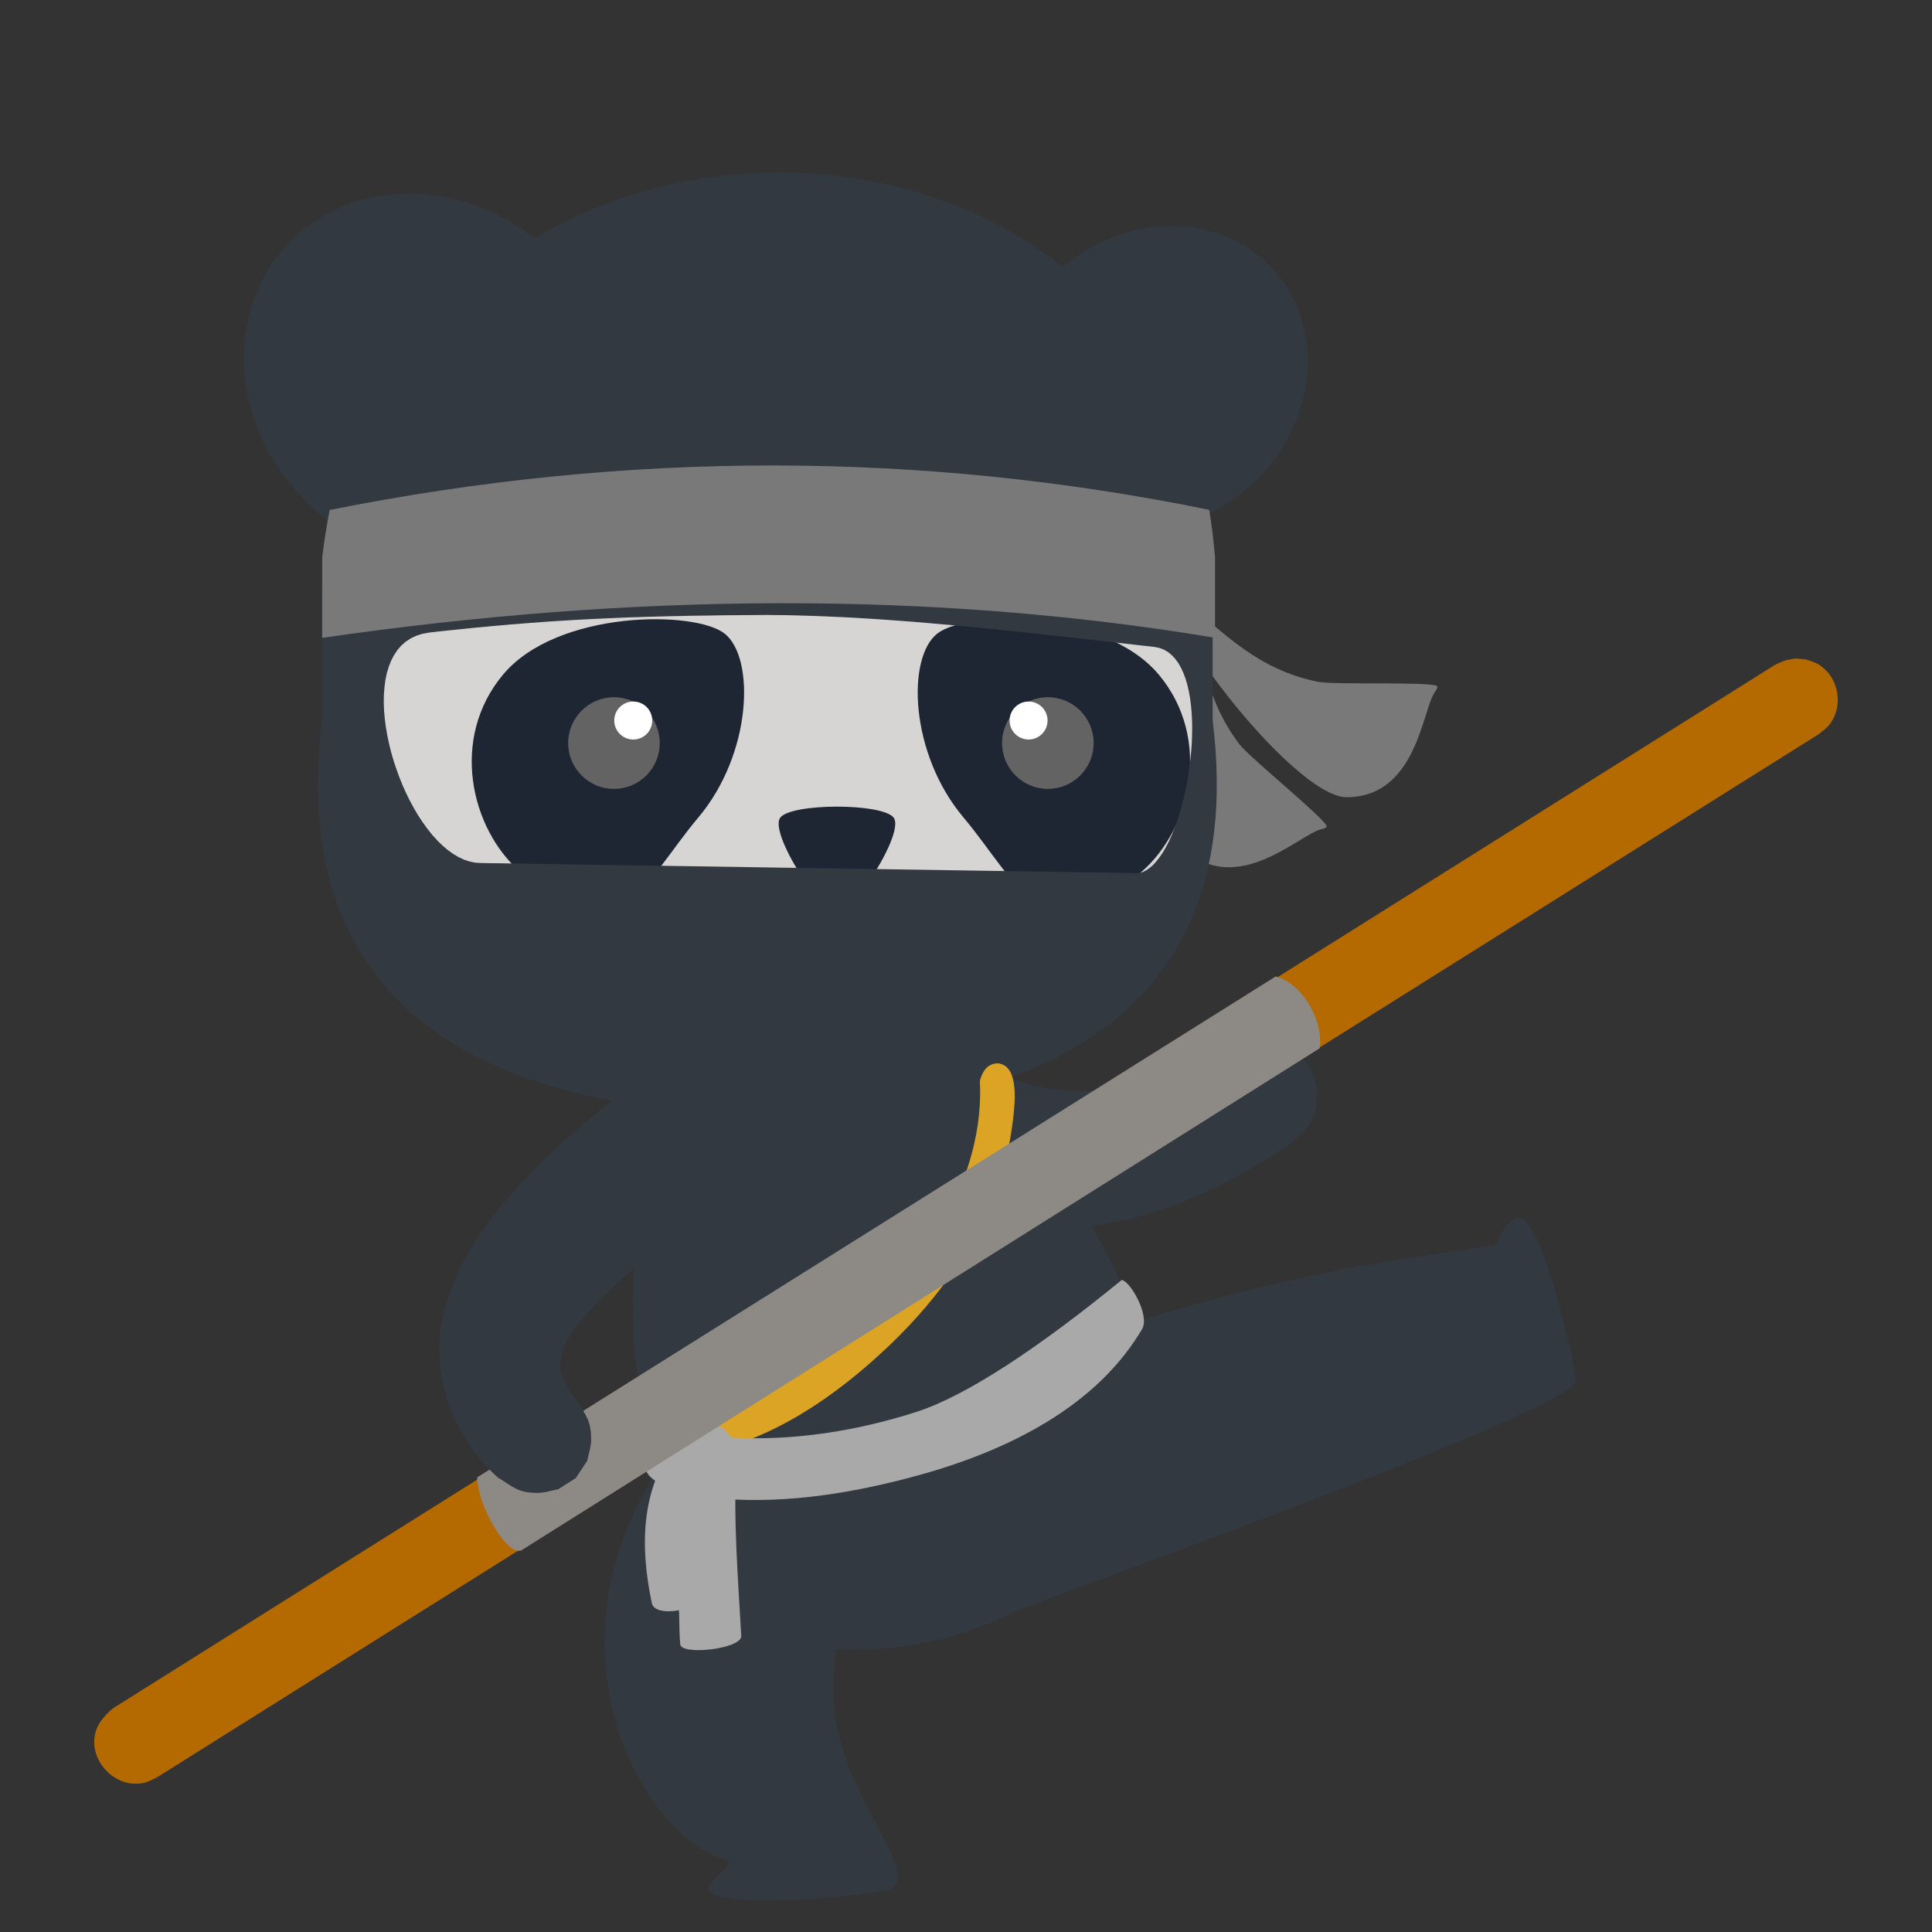 <?xml version="1.0" encoding="UTF-8" standalone="no"?>
<!DOCTYPE svg PUBLIC "-//W3C//DTD SVG 1.1//EN" "http://www.w3.org/Graphics/SVG/1.1/DTD/svg11.dtd">
<svg version="1.1" xmlns="http://www.w3.org/2000/svg" xmlns:xlink="http://www.w3.org/1999/xlink" preserveAspectRatio="xMidYMid meet" viewBox="0 0 270 270" width="270" height="270"><rect x="0" y="0" width="270" height="270" fill="#333333" stroke="none"/><defs><path d="M165.18 83.56C171.2 88.66 175.8 93.56 184.16 95.28C186.35 95.74 200.15 95.22 200.84 95.89C201.01 96.06 200.6 96.61 200.5 96.75C198.76 99.24 197.97 111.41 188.17 111.41C180.73 111.41 159.82 84.31 162.58 79.4" id="a42r2gKvWR"></path><path d="M165.18 83.56C171.2 88.66 175.8 93.56 184.16 95.28C186.35 95.74 200.15 95.22 200.84 95.89C201.01 96.06 200.6 96.61 200.5 96.75C198.76 99.24 197.97 111.41 188.17 111.41C180.73 111.41 159.82 84.31 162.58 79.4" id="gj0JMLHgo"></path><path d="M166.67 82.73C167.84 90.52 168.08 97.25 173.24 104.05C174.59 105.83 185.32 114.52 185.4 115.48C185.41 115.72 184.74 115.87 184.58 115.91C181.62 116.63 173.02 125.28 165.64 118.82C160.05 113.93 162.14 79.76 167.45 77.88" id="c1ezmRMwY"></path><path d="M166.67 82.73C167.84 90.52 168.08 97.25 173.24 104.05C174.59 105.83 185.32 114.52 185.4 115.48C185.41 115.72 184.74 115.87 184.58 115.91C181.62 116.63 173.02 125.28 165.64 118.82C160.05 113.93 162.14 79.76 167.45 77.88" id="cs6K55e65"></path><path d="M153.37 129.83C168.04 126.33 172.24 77.98 164.31 77.09C129.28 73.21 91.79 72.91 54.74 77.09C41.55 78.58 47.28 125.25 58.07 126.19C58.07 126.19 87.83 147.93 107.11 147.3C129.42 146.59 153.37 129.83 153.37 129.83" id="a1sXX8SrnT"></path><path d="M153.37 129.83C168.04 126.33 172.24 77.98 164.31 77.09C129.28 73.21 91.79 72.91 54.74 77.09C41.55 78.58 47.28 125.25 58.07 126.19C58.07 126.19 87.83 147.93 107.11 147.3C129.42 146.59 153.37 129.83 153.37 129.83" id="a1HOue1Dq"></path><path d="M101.26 88.54C105.54 91.9 105.13 105.31 97.57 114.27C90.02 123.24 86.68 133.92 72.69 121.82C65.82 115.87 62.79 103.2 70.34 94.23C77.9 85.27 97.09 85.26 101.26 88.54" id="a1JyefKsNU"></path><path d="M101.26 88.54C105.54 91.9 105.13 105.31 97.57 114.27C90.02 123.24 86.68 133.92 72.69 121.82C65.82 115.87 62.79 103.2 70.34 94.23C77.9 85.27 97.09 85.26 101.26 88.54" id="bMJTvuhSo"></path><path d="M130.99 88.54C126.7 91.9 127.11 105.31 134.67 114.27C142.22 123.24 145.56 133.92 159.55 121.82C166.42 115.87 169.45 103.2 161.9 94.23C154.34 85.27 135.15 85.26 130.99 88.54" id="cnrh8SKYw"></path><path d="M130.99 88.54C126.7 91.9 127.11 105.31 134.67 114.27C142.22 123.24 145.56 133.92 159.55 121.82C166.42 115.87 169.45 103.2 161.9 94.23C154.34 85.27 135.15 85.26 130.99 88.54" id="eEJWHVUQl"></path><path d="M116.97 127.24C114.31 127.24 107.66 116.49 108.99 114.34C110.32 112.19 123.61 112.19 124.94 114.34C126.27 116.49 119.63 127.24 116.97 127.24" id="ej4KmLlCv"></path><path d="M116.97 127.24C114.31 127.24 107.66 116.49 108.99 114.34C110.32 112.19 123.61 112.19 124.94 114.34C126.27 116.49 119.63 127.24 116.97 127.24" id="c35t4n45ND"></path><path d="M85.8 97.44C89.34 97.44 92.2 100.31 92.2 103.85C92.2 107.38 89.34 110.25 85.8 110.25C82.27 110.25 79.4 107.38 79.4 103.85C79.4 100.31 82.27 97.44 85.8 97.44" id="bGT9HeMAN"></path><path d="M85.8 97.44C89.34 97.44 92.2 100.31 92.2 103.85C92.2 107.38 89.34 110.25 85.8 110.25C82.27 110.25 79.4 107.38 79.4 103.85C79.4 100.31 82.27 97.44 85.8 97.44" id="aC6dyD7rB"></path><path d="M146.44 97.44C142.91 97.44 140.04 100.31 140.04 103.85C140.04 107.38 142.91 110.25 146.44 110.25C149.97 110.25 152.84 107.38 152.84 103.85C152.84 100.31 149.97 97.44 146.44 97.44" id="e1pcq60opR"></path><path d="M146.44 97.44C142.91 97.44 140.04 100.31 140.04 103.85C140.04 107.38 142.91 110.25 146.44 110.25C149.97 110.25 152.84 107.38 152.84 103.85C152.84 100.31 149.97 97.44 146.44 97.44" id="b2lR4vAorI"></path><path d="M88.5 98.04C89.97 98.04 91.15 99.23 91.15 100.69C91.15 102.16 89.97 103.35 88.5 103.35C87.03 103.35 85.84 102.16 85.84 100.69C85.84 99.23 87.03 98.04 88.5 98.04" id="bdNC12Z0c"></path><path d="M88.5 98.04C89.97 98.04 91.15 99.23 91.15 100.69C91.15 102.16 89.97 103.35 88.5 103.35C87.03 103.35 85.84 102.16 85.84 100.69C85.84 99.23 87.03 98.04 88.5 98.04" id="f1UDYAA3F6"></path><path d="M143.74 98.04C142.28 98.04 141.09 99.23 141.09 100.69C141.09 102.16 142.28 103.35 143.74 103.35C145.21 103.35 146.4 102.16 146.4 100.69C146.4 99.23 145.21 98.04 143.74 98.04" id="bP5piAIh"></path><path d="M143.74 98.04C142.28 98.04 141.09 99.23 141.09 100.69C141.09 102.16 142.28 103.35 143.74 103.35C145.21 103.35 146.4 102.16 146.4 100.69C146.4 99.23 145.21 98.04 143.74 98.04" id="dIsp3gL1G"></path><path d="M112.64 24.21L114.6 24.34L116.56 24.53L118.5 24.78L120.43 25.08L122.36 25.43L124.27 25.84L126.16 26.31L128.04 26.83L129.89 27.41L131.73 28.04L133.54 28.72L135.33 29.46L137.1 30.25L138.84 31.1L140.54 32L142.22 32.96L143.86 33.97L145.47 35.03L147.04 36.15L148.58 37.32L149.25 36.77L149.94 36.24L150.65 35.74L151.36 35.26L152.09 34.82L152.82 34.4L153.57 34.02L154.32 33.66L155.08 33.33L155.85 33.03L156.62 32.75L157.4 32.51L158.18 32.29L158.96 32.1L159.75 31.94L160.54 31.81L161.33 31.71L162.11 31.64L162.9 31.59L163.69 31.57L164.47 31.59L165.25 31.63L166.02 31.7L166.79 31.8L167.55 31.92L168.31 32.08L169.05 32.26L169.79 32.48L170.52 32.72L171.23 32.99L171.94 33.29L172.63 33.62L173.31 33.98L173.98 34.37L174.63 34.79L175.26 35.24L175.88 35.71L176.48 36.22L177.06 36.75L177.63 37.31L178.18 37.93L178.71 38.56L179.2 39.21L179.67 39.87L180.1 40.56L180.49 41.26L180.86 41.97L181.19 42.7L181.49 43.44L181.76 44.19L181.99 44.95L182.2 45.72L182.37 46.51L182.51 47.29L182.62 48.09L182.7 48.89L182.75 49.7L182.76 50.51L182.75 51.32L182.7 52.14L182.62 52.95L182.51 53.77L182.37 54.59L182.2 55.4L181.99 56.21L181.76 57.02L181.5 57.82L181.2 58.61L180.88 59.4L180.52 60.19L180.13 60.96L179.72 61.72L179.27 62.48L178.79 63.22L178.29 63.95L177.75 64.66L177.18 65.36L176.59 66.05L175.96 66.72L175.3 67.37L175.15 67.51L174.99 67.66L174.84 67.8L174.68 67.94L174.53 68.08L174.37 68.22L174.21 68.35L174.05 68.49L173.89 68.62L173.73 68.75L173.41 69.01L173.24 69.13L173.08 69.26L172.92 69.38L172.58 69.62L172.42 69.74L172.08 69.98L171.23 70.53L171.06 70.63L170.89 70.74L170.72 70.84L170.54 70.94L170.37 71.04L170.2 71.14L170.02 71.24L169.84 71.33L169.67 71.42L169.49 71.51L169.32 71.6L168.96 71.78L168.78 71.86L168.6 71.95L168.64 72.2L168.68 72.44L168.76 72.94L168.79 73.19L168.83 73.44L168.86 73.69L168.9 73.94L168.93 74.2L168.99 74.7L169.02 74.96L169.05 75.21L169.08 75.47L169.1 75.72L169.13 75.98L169.15 76.24L169.18 76.49L169.2 76.75L169.22 77.01L169.25 77.27L169.27 77.53L169.28 77.79L169.3 78.05L169.32 78.32L169.34 78.58L169.35 78.84L169.37 79.11L169.38 79.37L169.39 79.63L169.4 79.9L169.42 80.17L169.43 80.43L169.43 80.7L169.44 80.97L169.45 81.24L169.45 81.51L169.46 81.78L169.46 82.05L169.47 82.32L169.47 100.67L169.7 102.78L169.88 104.85L169.99 106.86L170.04 108.82L170.04 110.74L169.98 112.6L169.86 114.41L169.68 116.18L169.45 117.9L169.17 119.57L168.84 121.19L168.45 122.77L168.01 124.3L167.53 125.79L166.99 127.23L166.41 128.63L165.79 129.99L165.11 131.31L164.4 132.58L163.64 133.81L162.84 135L161.99 136.15L161.11 137.26L160.19 138.33L159.23 139.37L158.23 140.36L157.2 141.32L156.13 142.24L155.03 143.12L153.9 143.97L152.73 144.78L151.54 145.56L150.31 146.31L149.06 147.02L147.78 147.7L146.47 148.35L145.13 148.96L143.77 149.55L142.39 150.1L140.99 150.62L141.23 150.71L141.3 150.74L141.54 150.83L141.62 150.85L141.86 150.94L141.94 150.96L142.18 151.05L142.26 151.07L142.34 151.1L142.42 151.12L142.58 151.18L142.66 151.2L142.74 151.23L142.82 151.25L142.9 151.28L142.98 151.3L143.06 151.33L143.14 151.35L143.22 151.37L143.3 151.4L143.38 151.42L143.46 151.44L143.54 151.47L143.62 151.49L143.7 151.51L143.78 151.53L143.86 151.56L143.94 151.58L144.02 151.6L144.18 151.64L144.9 151.81L145.62 151.97L146.35 152.1L147.07 152.21L147.8 152.3L148.53 152.37L149.25 152.42L149.98 152.46L150.71 152.47L151.45 152.47L152.18 152.45L152.91 152.41L153.64 152.36L154.37 152.29L155.1 152.21L155.83 152.11L156.56 152L157.29 151.87L158.01 151.73L158.74 151.57L159.46 151.41L160.18 151.23L160.9 151.04L161.62 150.84L163.04 150.4L163.75 150.17L165.15 149.67L165.85 149.41L166.54 149.15L167.23 148.87L167.91 148.59L168.59 148.3L169.27 148L169.94 147.7L170.6 147.4L171.26 147.09L171.92 146.77L172.57 146.45L172.76 146.4L172.94 146.34L173.12 146.29L173.29 146.24L173.45 146.19L173.61 146.14L173.77 146.09L173.92 146.04L174.06 145.99L174.21 145.95L174.35 145.91L174.48 145.86L174.62 145.83L174.88 145.75L175.01 145.72L175.13 145.69L175.26 145.66L175.38 145.63L175.64 145.59L175.76 145.57L175.89 145.55L176.02 145.54L176.15 145.53L176.28 145.53L176.42 145.52L176.55 145.52L176.69 145.53L177.14 145.56L177.29 145.58L177.46 145.6L177.62 145.63L177.79 145.66L177.97 145.7L178.16 145.74L178.35 145.79L178.54 145.84L178.68 145.88L178.75 145.9L178.89 145.94L178.96 145.97L179.03 145.99L179.1 146.02L179.16 146.05L179.23 146.08L179.3 146.1L179.37 146.13L179.43 146.16L179.5 146.19L179.56 146.23L179.63 146.26L179.7 146.29L179.76 146.32L179.83 146.36L179.89 146.39L179.96 146.43L180.02 146.46L180.09 146.49L180.15 146.53L180.22 146.56L180.28 146.6L180.35 146.63L180.41 146.67L180.48 146.7L180.54 146.74L180.61 146.77L180.67 146.81L180.74 146.84L180.8 146.88L180.87 146.91L180.93 146.94L181 146.97L181.06 147.01L181.13 147.04L181.2 147.07L183.16 149.21L184.07 151.98L184.07 152.05L184.06 152.12L184.06 152.27L184.05 152.34L184.05 152.56L184.04 152.64L184.04 153.15L184.03 153.23L184.03 153.52L184.02 153.6L184.02 153.74L184.01 153.82L184.01 153.89L184 153.96L184 154.03L183.99 154.11L183.98 154.18L183.96 154.32L183.95 154.4L183.92 154.61L183.9 154.68L183.89 154.76L183.87 154.83L183.85 154.9L183.75 155.28L183.69 155.46L183.64 155.64L183.52 155.96L183.4 156.26L183.34 156.4L183.22 156.66L183.15 156.79L183.09 156.91L183.02 157.02L182.95 157.13L182.88 157.24L182.8 157.35L182.73 157.45L182.65 157.55L182.57 157.65L182.49 157.75L182.4 157.85L182.31 157.94L182.22 158.04L182.13 158.13L182.04 158.23L181.94 158.32L181.74 158.52L181.63 158.62L181.52 158.72L181.41 158.83L181.29 158.93L181.17 159.04L180.93 159.28L180.8 159.4L180.66 159.53L180.39 159.8L179.78 160.2L179.16 160.61L178.55 161.01L177.93 161.41L177.3 161.8L176.67 162.19L175.41 162.95L174.13 163.69L173.49 164.05L172.84 164.41L172.19 164.76L171.53 165.1L170.88 165.44L170.21 165.77L169.55 166.09L168.88 166.41L168.21 166.72L167.54 167.02L166.86 167.32L166.18 167.61L165.5 167.89L164.81 168.16L164.12 168.42L163.43 168.67L162.73 168.92L162.03 169.16L160.63 169.6L159.92 169.81L159.21 170.01L158.49 170.2L157.78 170.38L157.05 170.54L156.33 170.7L155.61 170.85L154.88 170.98L154.14 171.11L153.41 171.22L153.36 171.23L153.3 171.24L153.26 171.24L153.21 171.25L153.19 171.25L153.15 171.26L153.13 171.26L153.08 171.27L153.06 171.27L153.02 171.28L153 171.28L152.96 171.29L152.89 171.29L152.87 171.3L152.83 171.3L152.81 171.31L152.76 171.31L152.72 171.32L152.66 171.32L152.61 171.33L152.57 171.33L152.55 171.34L152.73 171.66L152.91 171.99L153.09 172.32L153.28 172.64L153.46 172.97L153.64 173.3L153.81 173.63L153.99 173.96L154.17 174.3L154.35 174.63L154.52 174.96L154.7 175.29L154.87 175.63L155.04 175.96L155.22 176.3L155.39 176.63L155.56 176.97L155.73 177.3L155.9 177.63L156.07 177.97L156.23 178.3L156.4 178.64L156.56 178.97L156.73 179.31L156.89 179.64L157.06 179.97L157.22 180.31L157.38 180.64L157.54 180.97L157.7 181.3L157.85 181.63L158.17 182.29L158.32 182.62L158.48 182.95L158.63 183.27L158.78 183.6L158.93 183.92L159.08 184.25L159.23 184.57L159.95 184.34L161.41 183.9L162.13 183.68L162.86 183.47L163.59 183.25L164.32 183.04L165.05 182.83L165.78 182.63L166.51 182.42L167.24 182.22L167.98 182.02L169.44 181.62L170.18 181.43L170.91 181.24L172.39 180.86L173.12 180.67L175.34 180.13L176.08 179.95L176.82 179.77L177.56 179.6L178.3 179.42L179.04 179.25L179.78 179.08L180.52 178.92L181.26 178.75L182 178.59L182.75 178.43L183.49 178.27L184.23 178.11L184.98 177.95L185.72 177.8L186.47 177.65L187.21 177.5L187.96 177.35L188.7 177.2L189.08 177.13L189.5 177.05L189.95 176.97L190.44 176.88L190.96 176.8L191.51 176.7L192.08 176.61L192.68 176.51L193.29 176.41L193.93 176.31L194.58 176.2L195.25 176.1L195.93 175.99L196.62 175.89L197.31 175.78L198 175.67L198.7 175.56L199.4 175.46L200.09 175.35L200.77 175.25L201.45 175.14L202.11 175.04L202.76 174.95L203.4 174.85L204.01 174.76L204.61 174.67L205.18 174.58L205.72 174.5L206.24 174.42L206.72 174.35L207.17 174.28L207.58 174.21L207.95 174.16L208.29 174.1L208.57 174.06L208.82 174.02L209.01 173.98L209.15 173.96L209.27 173.93L209.29 173.8L209.32 173.66L209.35 173.52L209.39 173.38L209.44 173.24L209.49 173.09L209.54 172.95L209.6 172.81L209.66 172.66L209.73 172.52L209.81 172.38L209.88 172.24L209.96 172.1L210.05 171.96L210.13 171.83L210.22 171.69L210.31 171.56L210.51 171.32L210.61 171.2L210.71 171.08L210.81 170.98L210.91 170.87L211.02 170.77L211.13 170.68L211.23 170.6L211.34 170.52L211.56 170.38L211.67 170.33L211.78 170.28L211.89 170.24L211.99 170.21L212.1 170.19L212.21 170.18L212.41 170.18L212.52 170.2L212.62 170.23L212.71 170.28L212.96 170.43L213.2 170.65L213.46 170.94L213.71 171.28L213.97 171.67L214.22 172.12L214.48 172.61L214.74 173.15L215 173.72L215.26 174.34L215.52 174.99L215.78 175.67L216.03 176.37L216.29 177.1L216.54 177.85L216.78 178.62L217.03 179.4L217.26 180.19L217.5 180.98L217.94 182.58L218.16 183.37L218.36 184.16L218.56 184.93L218.75 185.69L218.93 186.43L219.1 187.15L219.27 187.85L219.42 188.51L219.56 189.15L219.69 189.75L219.8 190.31L219.91 190.83L220 191.3L220.08 191.72L220.14 192.09L220.19 192.41L220.22 192.67L220.24 192.86L220.24 192.99L220.11 193.3L219.76 193.68L219.21 194.12L218.46 194.62L217.53 195.17L216.42 195.78L215.15 196.43L213.72 197.13L212.14 197.87L210.43 198.65L208.59 199.46L206.62 200.31L204.55 201.19L202.38 202.09L200.12 203.02L197.78 203.97L195.37 204.94L192.9 205.92L190.37 206.91L187.8 207.91L185.2 208.92L182.58 209.93L179.94 210.94L174.66 212.94L172.04 213.93L169.44 214.91L166.87 215.87L164.35 216.81L161.88 217.73L159.48 218.63L157.14 219.49L154.89 220.33L152.73 221.13L150.66 221.9L148.71 222.62L146.88 223.3L145.18 223.94L143.61 224.52L142.19 225.06L141.74 225.3L141.26 225.54L140.78 225.78L140.28 226.02L139.76 226.25L139.23 226.48L138.69 226.71L138.14 226.93L137.58 227.15L137 227.37L136.42 227.58L135.82 227.78L135.21 227.99L134.6 228.18L133.34 228.56L132.7 228.74L132.05 228.91L130.73 229.23L130.06 229.38L129.39 229.52L128.71 229.66L128.03 229.79L127.34 229.9L126.65 230.01L125.95 230.11L125.26 230.2L124.56 230.29L123.85 230.36L123.15 230.42L122.45 230.47L121.74 230.51L121.04 230.54L120.33 230.55L119.63 230.56L118.93 230.55L118.23 230.53L117.53 230.5L116.84 230.46L116.83 230.55L116.82 230.65L116.81 230.74L116.8 230.84L116.78 230.94L116.77 231.03L116.74 231.33L116.73 231.43L116.71 231.63L116.7 231.73L116.68 231.93L116.67 232.04L116.65 232.24L116.64 232.35L116.63 232.45L116.62 232.56L116.61 232.66L116.61 232.77L116.6 232.87L116.59 232.98L116.57 233.2L116.56 233.3L116.56 233.41L116.55 233.52L116.54 233.63L116.53 233.74L116.53 233.85L116.52 233.96L116.51 234.08L116.5 234.19L116.5 234.3L116.49 234.42L116.48 234.53L116.48 234.64L116.45 235.45L116.44 236.24L116.46 237.03L116.5 237.81L116.57 238.57L116.65 239.33L116.76 240.08L116.89 240.83L117.03 241.56L117.19 242.28L117.37 243L117.56 243.7L117.98 245.08L118.21 245.75L118.45 246.42L118.7 247.07L118.96 247.72L119.5 248.98L120.06 250.2L120.34 250.79L120.63 251.37L120.92 251.94L121.2 252.51L121.49 253.06L122.05 254.12L122.33 254.64L122.6 255.15L122.86 255.64L123.12 256.12L123.36 256.59L123.6 257.05L123.83 257.5L124.04 257.94L124.24 258.36L124.43 258.77L124.6 259.17L124.76 259.58L124.91 259.97L125.03 260.33L125.14 260.68L125.22 261L125.29 261.3L125.35 261.58L125.39 261.85L125.41 262.09L125.42 262.32L125.42 262.53L125.4 262.72L125.37 262.9L125.33 263.07L125.28 263.21L125.22 263.35L125.16 263.47L125.08 263.58L125 263.68L124.91 263.77L124.81 263.85L124.72 263.91L124.61 263.97L124.51 264.03L124.29 264.11L124.07 264.17L123.96 264.19L123.85 264.2L123.75 264.22L123.55 264.24L123.46 264.25L123.37 264.26L123.21 264.28L123.15 264.29L123.09 264.3L123.04 264.32L122.92 264.36L122.73 264.4L122.48 264.45L122.16 264.5L121.79 264.56L121.37 264.62L120.89 264.68L120.36 264.75L119.79 264.81L119.18 264.88L118.54 264.95L117.86 265.01L117.15 265.08L116.41 265.14L115.65 265.2L114.87 265.26L114.07 265.32L113.26 265.37L111.62 265.45L110.79 265.49L109.96 265.52L108.32 265.56L107.52 265.57L106.73 265.56L105.95 265.55L105.2 265.53L104.48 265.5L103.78 265.46L103.11 265.41L102.48 265.34L101.89 265.27L101.34 265.17L100.84 265.07L100.38 264.95L99.98 264.82L99.63 264.67L99.35 264.5L99.12 264.32L99.06 264.24L99.01 264.15L98.99 264.06L98.99 263.96L99 263.85L99.03 263.74L99.08 263.63L99.14 263.51L99.22 263.38L99.31 263.26L99.41 263.13L99.51 262.99L99.63 262.86L99.75 262.72L99.88 262.58L100.02 262.44L100.3 262.16L100.44 262.02L100.58 261.88L100.72 261.74L100.86 261.61L100.99 261.47L101.12 261.34L101.24 261.21L101.36 261.08L101.56 260.84L101.65 260.73L101.72 260.62L101.78 260.52L101.82 260.42L101.85 260.33L101.86 260.24L101.86 260.16L101.83 260.09L101.78 260.03L101.71 259.98L101.62 259.93L101.5 259.9L100.67 259.65L99.82 259.33L98.96 258.92L98.1 258.43L97.24 257.86L96.37 257.22L95.51 256.5L94.66 255.71L93.82 254.85L92.99 253.93L92.19 252.94L91.4 251.88L90.64 250.76L89.9 249.59L89.2 248.36L88.54 247.07L87.91 245.73L87.32 244.34L86.78 242.9L86.29 241.41L85.85 239.88L85.47 238.31L85.14 236.7L84.88 235.05L84.69 233.36L84.56 231.64L84.51 229.89L84.53 228.11L84.63 226.3L84.82 224.47L85.09 222.61L85.46 220.73L85.91 218.84L86.47 216.92L87.12 214.99L87.88 213.05L88.74 211.1L89.72 209.14L90.81 207.18L92.01 205.21L91.83 204.64L91.66 204.06L91.48 203.48L91.31 202.89L91.14 202.3L90.98 201.7L90.66 200.48L90.51 199.87L90.36 199.25L90.22 198.62L90.08 197.99L89.95 197.35L89.69 196.07L89.57 195.42L89.35 194.1L89.25 193.44L89.15 192.77L89.06 192.09L88.97 191.42L88.89 190.73L88.81 190.05L88.75 189.35L88.68 188.66L88.58 187.26L88.54 186.55L88.5 185.84L88.48 185.12L88.45 184.4L88.44 183.68L88.44 182.22L88.45 181.49L88.46 180.75L88.49 180.01L88.52 179.26L88.56 178.51L88.6 177.83L88.62 177.16L88.64 176.51L88.65 175.87L88.65 175.23L88.64 174.61L88.62 174L88.61 173.4L88.58 172.81L88.56 172.23L88.53 171.65L88.5 171.08L88.44 169.96L88.41 169.41L88.39 168.85L88.37 168.31L88.35 167.76L88.34 167.21L88.33 166.67L88.33 166.12L88.34 165.58L88.36 165.03L88.39 164.48L88.43 163.92L88.55 162.8L88.63 162.23L88.72 161.65L88.83 161.07L88.96 160.48L89.1 159.88L89.27 159.27L89.45 158.66L89.65 158.03L89.87 157.39L90.12 156.73L90.39 156.07L90.68 155.38L91 154.69L88.96 154.4L86.93 154.08L84.92 153.71L82.93 153.31L80.97 152.86L79.04 152.36L77.13 151.82L75.26 151.24L73.42 150.6L71.61 149.92L69.84 149.19L68.12 148.41L66.43 147.57L64.79 146.68L63.19 145.74L61.65 144.74L60.16 143.68L58.71 142.56L57.33 141.38L56 140.15L54.73 138.85L53.53 137.48L52.39 136.05L51.31 134.56L50.31 133L49.37 131.37L48.51 129.67L47.73 127.9L47.02 126.05L46.39 124.14L45.84 122.15L45.38 120.08L45.01 117.94L44.72 115.71L44.52 113.41L44.42 111.03L44.41 108.57L44.51 106.02L44.7 103.39L44.99 100.67L44.99 82.32L45.01 82.08L45.04 81.85L45.07 81.61L45.09 81.38L45.12 81.14L45.15 80.91L45.18 80.67L45.21 80.44L45.24 80.21L45.27 79.97L45.3 79.74L45.33 79.51L45.37 79.28L45.43 78.82L45.47 78.59L45.5 78.36L45.54 78.13L45.58 77.91L45.61 77.68L45.65 77.45L45.69 77.23L45.73 77L45.77 76.77L45.81 76.55L45.85 76.32L45.93 75.88L45.98 75.65L46.06 75.21L46.11 74.99L46.15 74.77L46.2 74.55L46.24 74.33L46.29 74.11L46.34 73.89L46.38 73.67L46.43 73.45L46.48 73.24L46.39 73.17L46.31 73.11L46.22 73.05L46.13 72.98L46.05 72.92L45.96 72.86L45.88 72.79L45.79 72.73L45.7 72.66L45.62 72.6L45.53 72.53L45.45 72.46L45.36 72.4L45.28 72.33L45.19 72.26L45.11 72.19L45.03 72.13L44.94 72.06L44.86 71.99L44.77 71.92L44.69 71.85L44.61 71.78L44.52 71.71L44.36 71.57L44.28 71.5L44.19 71.43L44.11 71.35L44.03 71.28L43.95 71.21L43.86 71.14L43.78 71.06L43.62 70.92L43.54 70.84L43.46 70.77L43.38 70.69L43.3 70.62L43.22 70.54L43.14 70.46L42.34 69.67L41.58 68.86L40.86 68.03L40.17 67.18L39.52 66.31L38.9 65.43L38.32 64.53L37.78 63.62L37.27 62.69L36.81 61.75L36.37 60.8L35.98 59.85L35.62 58.88L35.3 57.91L35.02 56.93L34.77 55.95L34.56 54.96L34.39 53.97L34.26 52.98L34.16 51.99L34.11 51L34.09 50.01L34.11 49.03L34.16 48.05L34.26 47.08L34.39 46.12L34.56 45.16L34.77 44.21L35.02 43.28L35.31 42.35L35.63 41.44L36 40.54L36.4 39.66L36.84 38.79L37.32 37.94L37.84 37.12L38.4 36.31L39 35.52L39.64 34.75L40.32 34.01L40.98 33.34L41.67 32.71L42.38 32.11L43.11 31.55L43.85 31.02L44.62 30.52L45.4 30.05L46.2 29.62L47.02 29.23L47.85 28.86L48.69 28.53L49.55 28.23L50.42 27.97L51.3 27.74L52.18 27.54L53.08 27.38L53.98 27.25L54.9 27.15L55.81 27.08L56.74 27.05L57.66 27.05L58.59 27.09L59.52 27.16L60.45 27.26L61.38 27.39L62.32 27.56L63.24 27.75L64.17 27.99L65.09 28.25L66.01 28.55L66.92 28.88L67.83 29.24L68.72 29.64L69.61 30.07L70.49 30.53L71.36 31.02L72.21 31.55L73.06 32.11L73.89 32.7L74.71 33.32L76.43 32.33L78.19 31.39L79.98 30.51L81.78 29.68L83.62 28.91L85.47 28.2L87.34 27.55L89.23 26.96L91.13 26.42L93.05 25.93L94.99 25.51L96.93 25.14L98.88 24.83L100.84 24.57L102.8 24.37L104.77 24.23L106.74 24.14L108.71 24.1L110.68 24.13L112.64 24.21ZM104.67 85.96L103.42 85.97L102.18 85.98L100.96 85.99L98.56 86.03L97.38 86.04L96.21 86.06L95.05 86.09L93.9 86.11L91.62 86.17L90.49 86.2L89.37 86.24L88.25 86.27L87.13 86.31L86.02 86.36L84.9 86.41L82.68 86.51L80.44 86.63L79.32 86.7L78.19 86.77L77.05 86.84L75.91 86.92L74.76 87.01L73.61 87.09L72.44 87.19L71.26 87.28L70.07 87.39L68.87 87.49L67.65 87.61L66.42 87.72L65.17 87.85L63.9 87.98L62.62 88.11L61.32 88.25L60 88.4L59.05 88.57L58.19 88.84L57.41 89.21L56.71 89.67L56.08 90.22L55.54 90.85L55.06 91.56L54.66 92.34L54.33 93.18L54.06 94.08L53.86 95.04L53.73 96.04L53.65 97.09L53.63 98.17L53.67 99.28L53.77 100.42L53.92 101.58L54.12 102.75L54.37 103.93L54.66 105.11L55 106.29L55.39 107.46L55.81 108.62L56.27 109.76L56.77 110.87L57.3 111.95L57.87 112.99L58.46 113.99L59.09 114.94L59.74 115.84L60.41 116.68L61.11 117.45L61.83 118.16L62.56 118.78L63.31 119.32L64.08 119.78L64.85 120.14L65.64 120.4L66.43 120.56L67.23 120.61L159.15 122.02L159.67 121.88L160.18 121.63L160.67 121.29L161.16 120.87L161.63 120.35L162.08 119.76L162.53 119.1L162.95 118.37L163.36 117.58L163.74 116.73L164.11 115.82L164.46 114.87L164.78 113.88L165.08 112.85L165.36 111.79L165.62 110.71L165.84 109.6L166.04 108.48L166.21 107.35L166.35 106.21L166.47 105.07L166.55 103.94L166.59 102.82L166.61 101.71L166.59 100.62L166.53 99.56L166.44 98.54L166.31 97.55L166.14 96.6L165.93 95.69L165.68 94.84L165.38 94.05L165.05 93.32L164.67 92.66L164.24 92.08L163.77 91.57L163.25 91.14L162.68 90.8L162.07 90.56L161.4 90.42L160.07 90.27L158.73 90.12L157.38 89.96L156.03 89.81L154.68 89.65L153.33 89.5L151.97 89.35L150.61 89.19L149.24 89.04L147.87 88.89L146.5 88.74L143.76 88.44L142.39 88.29L141.01 88.15L139.64 88L138.26 87.87L136.89 87.73L135.51 87.6L134.14 87.47L132.76 87.34L131.39 87.22L128.65 86.98L127.28 86.87L125.92 86.77L124.55 86.67L123.2 86.57L121.84 86.48L119.14 86.32L117.79 86.25L116.45 86.19L115.12 86.13L113.79 86.08L112.47 86.04L111.15 86L109.83 85.97L108.53 85.96L107.23 85.94L105.94 85.95L104.67 85.96Z" id="b2xjXX7Kl"></path><path d="M112.64 24.21L114.6 24.34L116.56 24.53L118.5 24.78L120.43 25.08L122.36 25.43L124.27 25.84L126.16 26.31L128.04 26.83L129.89 27.41L131.73 28.04L133.54 28.72L135.33 29.46L137.1 30.25L138.84 31.1L140.54 32L142.22 32.96L143.86 33.97L145.47 35.03L147.04 36.15L148.58 37.32L149.25 36.77L149.94 36.24L150.65 35.74L151.36 35.26L152.09 34.82L152.82 34.4L153.57 34.02L154.32 33.66L155.08 33.33L155.85 33.03L156.62 32.75L157.4 32.51L158.18 32.29L158.96 32.1L159.75 31.94L160.54 31.81L161.33 31.71L162.11 31.64L162.9 31.59L163.69 31.57L164.47 31.59L165.25 31.63L166.02 31.7L166.79 31.8L167.55 31.92L168.31 32.08L169.05 32.26L169.79 32.48L170.52 32.72L171.23 32.99L171.94 33.29L172.63 33.62L173.31 33.98L173.98 34.37L174.63 34.79L175.26 35.24L175.88 35.71L176.48 36.22L177.06 36.75L177.63 37.31L178.18 37.93L178.71 38.56L179.2 39.21L179.67 39.87L180.1 40.56L180.49 41.26L180.86 41.97L181.19 42.7L181.49 43.44L181.76 44.19L181.99 44.95L182.2 45.72L182.37 46.51L182.51 47.29L182.62 48.09L182.7 48.89L182.75 49.7L182.76 50.51L182.75 51.32L182.7 52.14L182.62 52.95L182.51 53.77L182.37 54.59L182.2 55.4L181.99 56.21L181.76 57.02L181.5 57.82L181.2 58.61L180.88 59.4L180.52 60.19L180.13 60.96L179.72 61.72L179.27 62.48L178.79 63.22L178.29 63.95L177.75 64.66L177.18 65.36L176.59 66.05L175.96 66.72L175.3 67.37L175.15 67.51L174.99 67.66L174.84 67.8L174.68 67.94L174.53 68.08L174.37 68.22L174.21 68.35L174.05 68.49L173.89 68.62L173.73 68.75L173.41 69.01L173.24 69.13L173.08 69.26L172.92 69.38L172.58 69.62L172.42 69.74L172.08 69.98L171.23 70.53L171.06 70.63L170.89 70.74L170.72 70.84L170.54 70.94L170.37 71.04L170.2 71.14L170.02 71.24L169.84 71.33L169.67 71.42L169.49 71.51L169.32 71.6L168.96 71.78L168.78 71.86L168.6 71.95L168.64 72.2L168.68 72.44L168.76 72.94L168.79 73.19L168.83 73.44L168.86 73.69L168.9 73.94L168.93 74.2L168.99 74.7L169.02 74.96L169.05 75.21L169.08 75.47L169.1 75.72L169.13 75.98L169.15 76.24L169.18 76.49L169.2 76.75L169.22 77.01L169.25 77.27L169.27 77.53L169.28 77.79L169.3 78.05L169.32 78.32L169.34 78.58L169.35 78.84L169.37 79.11L169.38 79.37L169.39 79.63L169.4 79.9L169.42 80.17L169.43 80.43L169.43 80.7L169.44 80.97L169.45 81.24L169.45 81.51L169.46 81.78L169.46 82.05L169.47 82.32L169.47 100.67L169.7 102.78L169.88 104.85L169.99 106.86L170.04 108.82L170.04 110.74L169.98 112.6L169.86 114.41L169.68 116.18L169.45 117.9L169.17 119.57L168.84 121.19L168.45 122.77L168.01 124.3L167.53 125.79L166.99 127.23L166.41 128.63L165.79 129.99L165.11 131.31L164.4 132.58L163.64 133.81L162.84 135L161.99 136.15L161.11 137.26L160.19 138.33L159.23 139.37L158.23 140.36L157.2 141.32L156.13 142.24L155.03 143.12L153.9 143.97L152.73 144.78L151.54 145.56L150.31 146.31L149.06 147.02L147.78 147.7L146.47 148.35L145.13 148.96L143.77 149.55L142.39 150.1L140.99 150.62L141.23 150.71L141.3 150.74L141.54 150.83L141.62 150.85L141.86 150.94L141.94 150.96L142.18 151.05L142.26 151.07L142.34 151.1L142.42 151.12L142.58 151.18L142.66 151.2L142.74 151.23L142.82 151.25L142.9 151.28L142.98 151.3L143.06 151.33L143.14 151.35L143.22 151.37L143.3 151.4L143.38 151.42L143.46 151.44L143.54 151.47L143.62 151.49L143.7 151.51L143.78 151.53L143.86 151.56L143.94 151.58L144.02 151.6L144.18 151.64L144.9 151.81L145.62 151.97L146.35 152.1L147.07 152.21L147.8 152.3L148.53 152.37L149.25 152.42L149.98 152.46L150.71 152.47L151.45 152.47L152.18 152.45L152.91 152.41L153.64 152.36L154.37 152.29L155.1 152.21L155.83 152.11L156.56 152L157.29 151.87L158.01 151.73L158.74 151.57L159.46 151.41L160.18 151.23L160.9 151.04L161.62 150.84L163.04 150.4L163.75 150.17L165.15 149.67L165.85 149.41L166.54 149.15L167.23 148.87L167.91 148.59L168.59 148.3L169.27 148L169.94 147.7L170.6 147.4L171.26 147.09L171.92 146.77L172.57 146.45L172.76 146.4L172.94 146.34L173.12 146.29L173.29 146.24L173.45 146.19L173.61 146.14L173.77 146.09L173.92 146.04L174.06 145.99L174.21 145.95L174.35 145.91L174.48 145.86L174.62 145.83L174.88 145.75L175.01 145.72L175.13 145.69L175.26 145.66L175.38 145.63L175.64 145.59L175.76 145.57L175.89 145.55L176.02 145.54L176.15 145.53L176.28 145.53L176.42 145.52L176.55 145.52L176.69 145.53L177.14 145.56L177.29 145.58L177.46 145.6L177.62 145.63L177.79 145.66L177.97 145.7L178.16 145.74L178.35 145.79L178.54 145.84L178.68 145.88L178.75 145.9L178.89 145.94L178.96 145.97L179.03 145.99L179.1 146.02L179.16 146.05L179.23 146.08L179.3 146.1L179.37 146.13L179.43 146.16L179.5 146.19L179.56 146.23L179.63 146.26L179.7 146.29L179.76 146.32L179.83 146.36L179.89 146.39L179.96 146.43L180.02 146.46L180.09 146.49L180.15 146.53L180.22 146.56L180.28 146.6L180.35 146.63L180.41 146.67L180.48 146.7L180.54 146.74L180.61 146.77L180.67 146.81L180.74 146.84L180.8 146.88L180.87 146.91L180.93 146.94L181 146.97L181.06 147.01L181.13 147.04L181.2 147.07L183.16 149.21L184.07 151.98L184.07 152.05L184.06 152.12L184.06 152.27L184.05 152.34L184.05 152.56L184.04 152.64L184.04 153.15L184.03 153.23L184.03 153.52L184.02 153.6L184.02 153.74L184.01 153.82L184.01 153.89L184 153.96L184 154.03L183.99 154.11L183.98 154.18L183.96 154.32L183.95 154.4L183.92 154.61L183.9 154.68L183.89 154.76L183.87 154.83L183.85 154.9L183.75 155.28L183.69 155.46L183.64 155.64L183.52 155.96L183.4 156.26L183.34 156.4L183.22 156.66L183.15 156.79L183.09 156.91L183.02 157.02L182.95 157.13L182.88 157.24L182.8 157.35L182.73 157.45L182.65 157.55L182.57 157.65L182.49 157.75L182.4 157.85L182.31 157.94L182.22 158.04L182.13 158.13L182.04 158.23L181.94 158.32L181.74 158.52L181.63 158.62L181.52 158.72L181.41 158.83L181.29 158.93L181.17 159.04L180.93 159.28L180.8 159.4L180.66 159.53L180.39 159.8L179.78 160.2L179.16 160.61L178.55 161.01L177.93 161.41L177.3 161.8L176.67 162.19L175.41 162.95L174.13 163.69L173.49 164.05L172.84 164.41L172.19 164.76L171.53 165.1L170.88 165.44L170.21 165.77L169.55 166.09L168.88 166.41L168.21 166.72L167.54 167.02L166.86 167.32L166.18 167.61L165.5 167.89L164.81 168.16L164.12 168.42L163.43 168.67L162.73 168.92L162.03 169.16L160.63 169.6L159.92 169.81L159.21 170.01L158.49 170.2L157.78 170.38L157.05 170.54L156.33 170.7L155.61 170.85L154.88 170.98L154.14 171.11L153.41 171.22L153.36 171.23L153.3 171.24L153.26 171.24L153.21 171.25L153.19 171.25L153.15 171.26L153.13 171.26L153.08 171.27L153.06 171.27L153.02 171.28L153 171.28L152.96 171.29L152.89 171.29L152.87 171.3L152.83 171.3L152.81 171.31L152.76 171.31L152.72 171.32L152.66 171.32L152.61 171.33L152.57 171.33L152.55 171.34L152.73 171.66L152.91 171.99L153.09 172.32L153.28 172.64L153.46 172.97L153.64 173.3L153.81 173.63L153.99 173.96L154.17 174.3L154.35 174.63L154.52 174.96L154.7 175.29L154.87 175.63L155.04 175.96L155.22 176.3L155.39 176.63L155.56 176.97L155.73 177.3L155.9 177.63L156.07 177.97L156.23 178.3L156.4 178.64L156.56 178.97L156.73 179.31L156.89 179.64L157.06 179.97L157.22 180.31L157.38 180.64L157.54 180.97L157.7 181.3L157.85 181.63L158.17 182.29L158.32 182.62L158.48 182.95L158.63 183.27L158.78 183.6L158.93 183.92L159.08 184.25L159.23 184.57L159.95 184.34L161.41 183.9L162.13 183.68L162.86 183.47L163.59 183.25L164.32 183.04L165.05 182.83L165.78 182.63L166.51 182.42L167.24 182.22L167.98 182.02L169.44 181.62L170.18 181.43L170.91 181.24L172.39 180.86L173.12 180.67L175.34 180.13L176.08 179.95L176.82 179.77L177.56 179.6L178.3 179.42L179.04 179.25L179.78 179.08L180.52 178.92L181.26 178.75L182 178.59L182.75 178.43L183.49 178.27L184.23 178.11L184.98 177.95L185.72 177.8L186.47 177.65L187.21 177.5L187.96 177.35L188.7 177.2L189.08 177.13L189.5 177.05L189.95 176.97L190.44 176.88L190.96 176.8L191.51 176.7L192.08 176.61L192.68 176.51L193.29 176.41L193.93 176.31L194.58 176.2L195.25 176.1L195.93 175.99L196.62 175.89L197.31 175.78L198 175.67L198.7 175.56L199.4 175.46L200.09 175.35L200.77 175.25L201.45 175.14L202.11 175.04L202.76 174.95L203.4 174.85L204.01 174.76L204.61 174.67L205.18 174.58L205.72 174.5L206.24 174.42L206.72 174.35L207.17 174.28L207.58 174.21L207.95 174.16L208.29 174.1L208.57 174.06L208.82 174.02L209.01 173.98L209.15 173.96L209.27 173.93L209.29 173.8L209.32 173.66L209.35 173.52L209.39 173.38L209.44 173.24L209.49 173.09L209.54 172.95L209.6 172.81L209.66 172.66L209.73 172.52L209.81 172.38L209.88 172.24L209.96 172.1L210.05 171.96L210.13 171.83L210.22 171.69L210.31 171.56L210.51 171.32L210.61 171.2L210.71 171.08L210.81 170.98L210.91 170.87L211.02 170.77L211.13 170.68L211.23 170.6L211.34 170.52L211.56 170.38L211.67 170.33L211.78 170.28L211.89 170.24L211.99 170.21L212.1 170.19L212.21 170.18L212.41 170.18L212.52 170.2L212.62 170.23L212.71 170.28L212.96 170.43L213.2 170.65L213.46 170.94L213.71 171.28L213.97 171.67L214.22 172.12L214.48 172.61L214.74 173.15L215 173.72L215.26 174.34L215.52 174.99L215.78 175.67L216.03 176.37L216.29 177.1L216.54 177.85L216.78 178.62L217.03 179.4L217.26 180.19L217.5 180.98L217.94 182.58L218.16 183.37L218.36 184.16L218.56 184.93L218.75 185.69L218.93 186.43L219.1 187.15L219.27 187.85L219.42 188.51L219.56 189.15L219.69 189.75L219.8 190.31L219.91 190.83L220 191.3L220.08 191.72L220.14 192.09L220.19 192.41L220.22 192.67L220.24 192.86L220.24 192.99L220.11 193.3L219.76 193.68L219.21 194.12L218.46 194.62L217.53 195.17L216.42 195.78L215.15 196.43L213.72 197.13L212.14 197.87L210.43 198.65L208.59 199.46L206.62 200.31L204.55 201.19L202.38 202.09L200.12 203.02L197.78 203.97L195.37 204.94L192.9 205.92L190.37 206.91L187.8 207.91L185.2 208.92L182.58 209.93L179.94 210.94L174.66 212.94L172.04 213.93L169.44 214.91L166.87 215.87L164.35 216.81L161.88 217.73L159.48 218.63L157.14 219.49L154.89 220.33L152.73 221.13L150.66 221.9L148.71 222.62L146.88 223.3L145.18 223.94L143.61 224.52L142.19 225.06L141.74 225.3L141.26 225.54L140.78 225.78L140.28 226.02L139.76 226.25L139.23 226.48L138.69 226.71L138.14 226.93L137.58 227.15L137 227.37L136.42 227.58L135.82 227.78L135.21 227.99L134.6 228.18L133.34 228.56L132.7 228.74L132.05 228.91L130.73 229.23L130.06 229.38L129.39 229.52L128.71 229.66L128.03 229.79L127.34 229.9L126.65 230.01L125.95 230.11L125.26 230.2L124.56 230.29L123.85 230.36L123.15 230.42L122.45 230.47L121.74 230.51L121.04 230.54L120.33 230.55L119.63 230.56L118.93 230.55L118.23 230.53L117.53 230.5L116.84 230.46L116.83 230.55L116.82 230.65L116.81 230.74L116.8 230.84L116.78 230.94L116.77 231.03L116.74 231.33L116.73 231.43L116.71 231.63L116.7 231.73L116.68 231.93L116.67 232.04L116.65 232.24L116.64 232.35L116.63 232.45L116.62 232.56L116.61 232.66L116.61 232.77L116.6 232.87L116.59 232.98L116.57 233.2L116.56 233.3L116.56 233.41L116.55 233.52L116.54 233.63L116.53 233.74L116.53 233.85L116.52 233.96L116.51 234.08L116.5 234.19L116.5 234.3L116.49 234.42L116.48 234.53L116.48 234.64L116.45 235.45L116.44 236.24L116.46 237.03L116.5 237.81L116.57 238.57L116.65 239.33L116.76 240.08L116.89 240.83L117.03 241.56L117.19 242.28L117.37 243L117.56 243.7L117.98 245.08L118.21 245.75L118.45 246.42L118.7 247.07L118.96 247.72L119.5 248.98L120.06 250.2L120.34 250.79L120.63 251.37L120.92 251.94L121.2 252.51L121.49 253.06L122.05 254.12L122.33 254.64L122.6 255.15L122.86 255.64L123.12 256.12L123.36 256.59L123.6 257.05L123.83 257.5L124.04 257.94L124.24 258.36L124.43 258.77L124.6 259.17L124.76 259.58L124.91 259.97L125.03 260.33L125.14 260.68L125.22 261L125.29 261.3L125.35 261.58L125.39 261.85L125.41 262.09L125.42 262.32L125.42 262.53L125.4 262.72L125.37 262.9L125.33 263.07L125.28 263.21L125.22 263.35L125.16 263.47L125.08 263.58L125 263.68L124.91 263.77L124.81 263.85L124.72 263.91L124.61 263.97L124.51 264.03L124.29 264.11L124.07 264.17L123.96 264.19L123.85 264.2L123.75 264.22L123.55 264.24L123.46 264.25L123.37 264.26L123.21 264.28L123.15 264.29L123.09 264.3L123.04 264.32L122.92 264.36L122.73 264.4L122.48 264.45L122.16 264.5L121.79 264.56L121.37 264.62L120.89 264.68L120.36 264.75L119.79 264.81L119.18 264.88L118.54 264.95L117.86 265.01L117.15 265.08L116.41 265.14L115.65 265.2L114.87 265.26L114.07 265.32L113.26 265.37L111.62 265.45L110.79 265.49L109.96 265.52L108.32 265.56L107.52 265.57L106.73 265.56L105.95 265.55L105.2 265.53L104.48 265.5L103.78 265.46L103.11 265.41L102.48 265.34L101.89 265.27L101.34 265.17L100.84 265.07L100.38 264.95L99.98 264.82L99.63 264.67L99.35 264.5L99.12 264.32L99.06 264.24L99.01 264.15L98.99 264.06L98.99 263.96L99 263.85L99.03 263.74L99.08 263.63L99.14 263.51L99.22 263.38L99.31 263.26L99.41 263.13L99.51 262.99L99.63 262.86L99.75 262.72L99.88 262.58L100.02 262.44L100.3 262.16L100.44 262.02L100.58 261.88L100.72 261.74L100.86 261.61L100.99 261.47L101.12 261.34L101.24 261.21L101.36 261.08L101.56 260.84L101.65 260.73L101.72 260.62L101.78 260.52L101.82 260.42L101.85 260.33L101.86 260.24L101.86 260.16L101.83 260.09L101.78 260.03L101.71 259.98L101.62 259.93L101.5 259.9L100.67 259.65L99.82 259.33L98.96 258.92L98.1 258.43L97.24 257.86L96.37 257.22L95.51 256.5L94.66 255.71L93.82 254.85L92.99 253.93L92.19 252.94L91.4 251.88L90.64 250.76L89.9 249.59L89.2 248.36L88.54 247.07L87.91 245.73L87.32 244.34L86.78 242.9L86.29 241.41L85.85 239.88L85.47 238.31L85.14 236.7L84.88 235.05L84.69 233.36L84.56 231.64L84.51 229.89L84.53 228.11L84.63 226.3L84.82 224.47L85.09 222.61L85.46 220.73L85.91 218.84L86.47 216.92L87.12 214.99L87.88 213.05L88.74 211.1L89.72 209.14L90.81 207.18L92.01 205.21L91.83 204.64L91.66 204.06L91.48 203.48L91.31 202.89L91.14 202.3L90.98 201.7L90.66 200.48L90.51 199.87L90.36 199.25L90.22 198.62L90.08 197.99L89.95 197.35L89.69 196.07L89.57 195.42L89.35 194.1L89.25 193.44L89.15 192.77L89.06 192.09L88.97 191.42L88.89 190.73L88.81 190.05L88.75 189.35L88.68 188.66L88.58 187.26L88.54 186.55L88.5 185.84L88.48 185.12L88.45 184.4L88.44 183.68L88.44 182.22L88.45 181.49L88.46 180.75L88.49 180.01L88.52 179.26L88.56 178.51L88.6 177.83L88.62 177.16L88.64 176.51L88.65 175.87L88.65 175.23L88.64 174.61L88.62 174L88.61 173.4L88.58 172.81L88.56 172.23L88.53 171.65L88.5 171.08L88.44 169.96L88.41 169.41L88.39 168.85L88.37 168.31L88.35 167.76L88.34 167.21L88.33 166.67L88.33 166.12L88.34 165.58L88.36 165.03L88.39 164.48L88.43 163.92L88.55 162.8L88.63 162.23L88.72 161.65L88.83 161.07L88.96 160.48L89.1 159.88L89.27 159.27L89.45 158.66L89.65 158.03L89.87 157.39L90.12 156.73L90.39 156.07L90.68 155.38L91 154.69L88.96 154.4L86.93 154.08L84.92 153.71L82.93 153.31L80.97 152.86L79.04 152.36L77.13 151.82L75.26 151.24L73.42 150.6L71.61 149.92L69.84 149.19L68.12 148.41L66.43 147.57L64.79 146.68L63.19 145.74L61.65 144.74L60.16 143.68L58.71 142.56L57.33 141.38L56 140.15L54.73 138.85L53.53 137.48L52.39 136.05L51.31 134.56L50.31 133L49.37 131.37L48.51 129.67L47.73 127.9L47.02 126.05L46.39 124.14L45.84 122.15L45.38 120.08L45.01 117.94L44.72 115.71L44.52 113.41L44.42 111.03L44.41 108.57L44.51 106.02L44.7 103.39L44.99 100.67L44.99 82.32L45.01 82.08L45.04 81.85L45.07 81.61L45.09 81.38L45.12 81.14L45.15 80.91L45.18 80.67L45.21 80.44L45.24 80.21L45.27 79.97L45.3 79.74L45.33 79.51L45.37 79.28L45.43 78.82L45.47 78.59L45.5 78.36L45.54 78.13L45.58 77.91L45.61 77.68L45.65 77.45L45.69 77.23L45.73 77L45.77 76.77L45.81 76.55L45.85 76.32L45.93 75.88L45.98 75.65L46.06 75.21L46.11 74.99L46.15 74.77L46.2 74.55L46.24 74.33L46.29 74.11L46.34 73.89L46.38 73.67L46.43 73.45L46.48 73.24L46.39 73.17L46.31 73.11L46.22 73.05L46.13 72.98L46.05 72.92L45.96 72.86L45.88 72.79L45.79 72.73L45.7 72.66L45.62 72.6L45.53 72.53L45.45 72.46L45.36 72.4L45.28 72.33L45.19 72.26L45.11 72.19L45.03 72.13L44.94 72.06L44.86 71.99L44.77 71.92L44.69 71.85L44.61 71.78L44.52 71.71L44.36 71.57L44.28 71.5L44.19 71.43L44.11 71.35L44.03 71.28L43.95 71.21L43.86 71.14L43.78 71.06L43.62 70.92L43.54 70.84L43.46 70.77L43.38 70.69L43.3 70.62L43.22 70.54L43.14 70.46L42.34 69.67L41.58 68.86L40.86 68.03L40.17 67.18L39.52 66.31L38.9 65.43L38.32 64.53L37.78 63.62L37.27 62.69L36.81 61.75L36.37 60.8L35.98 59.85L35.62 58.88L35.3 57.91L35.02 56.93L34.77 55.95L34.56 54.96L34.39 53.97L34.26 52.98L34.16 51.99L34.11 51L34.09 50.01L34.11 49.03L34.16 48.05L34.26 47.08L34.39 46.12L34.56 45.16L34.77 44.21L35.02 43.28L35.31 42.35L35.63 41.44L36 40.54L36.4 39.66L36.84 38.79L37.32 37.94L37.84 37.12L38.4 36.31L39 35.52L39.64 34.75L40.32 34.01L40.98 33.34L41.67 32.71L42.38 32.11L43.11 31.55L43.85 31.02L44.62 30.52L45.4 30.05L46.2 29.62L47.02 29.23L47.85 28.86L48.69 28.53L49.55 28.23L50.42 27.97L51.3 27.74L52.18 27.54L53.08 27.38L53.98 27.25L54.9 27.15L55.81 27.08L56.74 27.05L57.66 27.05L58.59 27.09L59.52 27.16L60.45 27.26L61.38 27.39L62.32 27.56L63.24 27.75L64.17 27.99L65.09 28.25L66.01 28.55L66.92 28.88L67.83 29.24L68.72 29.64L69.61 30.07L70.49 30.53L71.36 31.02L72.21 31.55L73.06 32.11L73.89 32.7L74.71 33.32L76.43 32.33L78.19 31.39L79.98 30.51L81.78 29.68L83.62 28.91L85.47 28.2L87.34 27.55L89.23 26.96L91.13 26.42L93.05 25.93L94.99 25.51L96.93 25.14L98.88 24.83L100.84 24.57L102.8 24.37L104.77 24.23L106.74 24.14L108.71 24.1L110.68 24.13L112.64 24.21ZM104.67 85.96L103.42 85.97L102.18 85.98L100.96 85.99L98.56 86.03L97.38 86.04L96.21 86.06L95.05 86.09L93.9 86.11L91.62 86.17L90.49 86.2L89.37 86.24L88.25 86.27L87.13 86.31L86.02 86.36L84.9 86.41L82.68 86.51L80.44 86.63L79.32 86.7L78.19 86.77L77.05 86.84L75.91 86.92L74.76 87.01L73.61 87.09L72.44 87.19L71.26 87.28L70.07 87.39L68.87 87.49L67.65 87.61L66.42 87.72L65.17 87.85L63.9 87.98L62.62 88.11L61.32 88.25L60 88.4L59.05 88.57L58.19 88.84L57.41 89.21L56.71 89.67L56.08 90.22L55.54 90.85L55.06 91.56L54.66 92.34L54.33 93.18L54.06 94.08L53.86 95.04L53.73 96.04L53.65 97.09L53.63 98.17L53.67 99.28L53.77 100.42L53.92 101.58L54.12 102.75L54.37 103.93L54.66 105.11L55 106.29L55.39 107.46L55.81 108.62L56.27 109.76L56.77 110.87L57.3 111.95L57.87 112.99L58.46 113.99L59.09 114.94L59.74 115.84L60.41 116.68L61.11 117.45L61.83 118.16L62.56 118.78L63.31 119.32L64.08 119.78L64.85 120.14L65.64 120.4L66.43 120.56L67.23 120.61L159.15 122.02L159.67 121.88L160.18 121.63L160.67 121.29L161.16 120.87L161.63 120.35L162.08 119.76L162.53 119.1L162.95 118.37L163.36 117.58L163.74 116.73L164.11 115.82L164.46 114.87L164.78 113.88L165.08 112.85L165.36 111.79L165.62 110.71L165.84 109.6L166.04 108.48L166.21 107.35L166.35 106.21L166.47 105.07L166.55 103.94L166.59 102.82L166.61 101.71L166.59 100.62L166.53 99.56L166.44 98.54L166.31 97.55L166.14 96.6L165.93 95.69L165.68 94.84L165.38 94.05L165.05 93.32L164.67 92.66L164.24 92.08L163.77 91.57L163.25 91.14L162.68 90.8L162.07 90.56L161.4 90.42L160.07 90.27L158.73 90.12L157.38 89.96L156.03 89.81L154.68 89.65L153.33 89.5L151.97 89.35L150.61 89.19L149.24 89.04L147.87 88.89L146.5 88.74L143.76 88.44L142.39 88.29L141.01 88.15L139.64 88L138.26 87.87L136.89 87.73L135.51 87.6L134.14 87.47L132.76 87.34L131.39 87.22L128.65 86.98L127.28 86.87L125.92 86.77L124.55 86.67L123.2 86.57L121.84 86.48L119.14 86.32L117.79 86.25L116.45 86.19L115.12 86.13L113.79 86.08L112.47 86.04L111.15 86L109.83 85.97L108.53 85.96L107.23 85.94L105.94 85.95L104.67 85.96Z" id="a2jYDwg8Jl"></path><path d="M168.99 71.25C169.35 73.42 169.62 75.63 169.8 77.88C169.8 79.01 169.8 88.01 169.8 89.13C130.23 82.54 88.55 82.84 45.03 89.14C45.03 88.01 45.03 79.01 45.03 77.88C45.3 75.63 45.65 73.43 46.07 71.27C87.99 62.89 128.98 63.07 168.99 71.25" id="a8bUKOwr0"></path><path d="M168.99 71.25C169.35 73.42 169.62 75.63 169.8 77.88C169.8 79.01 169.8 88.01 169.8 89.13C130.23 82.54 88.55 82.84 45.03 89.14C45.03 88.01 45.03 79.01 45.03 77.88C45.3 75.63 45.65 73.43 46.07 71.27C87.99 62.89 128.98 63.07 168.99 71.25" id="cGx2gRP3I"></path><path d="M139.52 148.61C142.42 148.98 141.98 153.99 141.33 158.2C139.56 169.69 132.73 180.02 124.09 188.22C116.84 195.08 108.16 201.08 98.64 202.98C95.96 203.52 93.07 203.82 90.59 202.86C88.89 202.2 88.61 199.33 90.44 198.47C91.06 198.18 91.77 198.27 92.47 198.43C96.4 199.33 100.56 197.78 104.32 196.09C116.25 190.75 126.46 180.94 132.34 169.9C135.4 164.15 137.28 157.66 136.94 151.11C136.94 151.11 137.36 148.52 139.52 148.61" id="fRsdEPm0Q"></path><path d="M139.52 148.61C142.42 148.98 141.98 153.99 141.33 158.2C139.56 169.69 132.73 180.02 124.09 188.22C116.84 195.08 108.16 201.08 98.64 202.98C95.96 203.52 93.07 203.82 90.59 202.86C88.89 202.2 88.61 199.33 90.44 198.47C91.06 198.18 91.77 198.27 92.47 198.43C96.4 199.33 100.56 197.78 104.32 196.09C116.25 190.75 126.46 180.94 132.34 169.9C135.4 164.15 137.28 157.66 136.94 151.11C136.94 151.11 137.36 148.52 139.52 148.61" id="a1nnhxMAvh"></path><path d="M156.76 178.88C157.94 179.02 160.74 183.83 159.6 185.77C159.48 185.96 159.36 186.16 159.24 186.35C152.41 197.37 139.42 203.3 127 206.54C117.95 208.91 108.55 210.3 99.31 209.3C96.21 208.97 92.97 208.37 90.79 206.31C90.79 206.31 89.2 204.41 89.51 202.51C89.96 199.7 93.65 197.89 96.2 199.67C97.81 200.79 99.95 200.8 102.09 200.91C110.84 201.39 119.72 200.01 128.11 197.3C135.1 195.05 145.26 188.28 156.76 178.88" id="b1mrg5G3e0"></path><path d="M156.76 178.88C157.94 179.02 160.74 183.83 159.6 185.77C159.48 185.96 159.36 186.16 159.24 186.35C152.41 197.37 139.42 203.3 127 206.54C117.95 208.91 108.55 210.3 99.31 209.3C96.21 208.97 92.97 208.37 90.79 206.31C90.79 206.31 89.2 204.41 89.51 202.51C89.96 199.7 93.65 197.89 96.2 199.67C97.81 200.79 99.95 200.8 102.09 200.91C110.84 201.39 119.72 200.01 128.11 197.3C135.1 195.05 145.26 188.28 156.76 178.88" id="b1nit85OWO"></path><path d="M98.95 198.91C102.02 199.16 104.12 203.1 102.12 205.77C99.5 209.25 97.51 213.43 98.22 217.76C98.44 219.09 98.86 220.38 99.38 221.62C99.93 224.51 91.63 226.57 91.09 224.03C89.47 216.31 89.44 208.23 94.54 201.51C95.54 200.19 96.74 199.02 98.4 198.91C98.76 198.88 98.84 198.9 98.95 198.91" id="c6Cfjknsku"></path><path d="M98.95 198.91C102.02 199.16 104.12 203.1 102.12 205.77C99.5 209.25 97.51 213.43 98.22 217.76C98.44 219.09 98.86 220.38 99.38 221.62C99.93 224.51 91.63 226.57 91.09 224.03C89.47 216.31 89.44 208.23 94.54 201.51C95.54 200.19 96.74 199.02 98.4 198.91C98.76 198.88 98.84 198.9 98.95 198.91" id="bhVsK9Rjj"></path><path d="M98.79 198.9C99.57 198.94 99.8 199.02 100.23 199.19C102.23 199.96 103.03 202.25 102.9 204.52C102.47 212.54 103.15 220.59 103.59 228.62C103.69 230.45 95.23 231.38 95.07 229.81C94.93 228.48 94.96 227.07 94.91 225.66C94.61 218.17 93.88 210.67 94.37 203.25C94.37 203.25 94.55 201.2 95.73 200.08C96.39 199.45 97.25 199.04 98.16 198.93C98.57 198.88 98.66 198.9 98.79 198.9" id="c40VR11tS"></path><path d="M98.79 198.9C99.57 198.94 99.8 199.02 100.23 199.19C102.23 199.96 103.03 202.25 102.9 204.52C102.47 212.54 103.15 220.59 103.59 228.62C103.69 230.45 95.23 231.38 95.07 229.81C94.93 228.48 94.96 227.07 94.91 225.66C94.61 218.17 93.88 210.67 94.37 203.25C94.37 203.25 94.55 201.2 95.73 200.08C96.39 199.45 97.25 199.04 98.16 198.93C98.57 198.88 98.66 198.9 98.79 198.9" id="ckw1CjYxM"></path><path d="M252.42 92.16C253.65 92.62 254.05 92.63 255.04 93.55C256.85 95.23 257.39 98.18 256.2 100.42C255.57 101.61 255.2 101.75 254.19 102.59C230.96 117.17 45.15 233.82 21.92 248.4C20.73 248.95 20.44 249.23 19.09 249.27C15.64 249.4 12.48 245.85 13.3 242.28C13.63 240.83 14.66 239.68 15.83 238.71C39.06 224.13 224.87 107.47 248.1 92.89C249.45 92.27 249.46 92.27 250.93 92.02C251.43 92.07 251.92 92.12 252.42 92.16" id="aq9UaheVk"></path><path d="M252.42 92.16C253.65 92.62 254.05 92.63 255.04 93.55C256.85 95.23 257.39 98.18 256.2 100.42C255.57 101.61 255.2 101.75 254.19 102.59C230.96 117.17 45.15 233.82 21.92 248.4C20.73 248.95 20.44 249.23 19.09 249.27C15.64 249.4 12.48 245.85 13.3 242.28C13.63 240.83 14.66 239.68 15.83 238.71C39.06 224.13 224.87 107.47 248.1 92.89C249.45 92.27 249.46 92.27 250.93 92.02C251.43 92.07 251.92 92.12 252.42 92.16" id="a34znuIgjv"></path><path d="M184.43 146.5C173.27 153.52 84 209.66 72.84 216.68C70.83 217.42 66.8 210.59 66.68 206.47C89 192.47 155.96 150.47 178.28 136.46C182.13 137.48 184.99 142.8 184.43 146.5Z" id="d2g5eqlqSP"></path><path d="M184.43 146.5C173.27 153.52 84 209.66 72.84 216.68C70.83 217.42 66.8 210.59 66.68 206.47C89 192.47 155.96 150.47 178.28 136.46C182.13 137.48 184.99 142.8 184.43 146.5Z" id="c5ijEpa76i"></path><path d="M96.54 145.42C96.54 145.42 100.09 168.63 96.43 171.23C91.66 174.63 86.99 178.23 82.78 182.76C80.51 185.21 77.98 188.1 78.35 191.25C78.54 192.89 79.5 194.35 80.57 195.62C80.57 195.62 80.57 195.62 80.57 195.62C81.9 197.93 82.64 198.5 82.61 201.27C82.6 202.25 82.25 203.19 82.07 204.14C81.96 204.3 81.43 205.11 80.47 206.56C78.99 207.51 78.17 208.03 78 208.13C77.04 208.3 76.09 208.65 75.11 208.64C72.34 208.61 71.8 207.85 69.54 206.46C63.32 200.78 59.84 192.15 62.07 183.27C64.16 174.96 69.89 168.18 75.78 162.32C75.79 162.3 75.93 162.16 75.95 162.14C82.4 155.91 89.7 150.51 96.54 145.42" id="g5W4bwPLd"></path><path d="M96.54 145.42C96.54 145.42 100.09 168.63 96.43 171.23C91.66 174.63 86.99 178.23 82.78 182.76C80.51 185.21 77.98 188.1 78.35 191.25C78.54 192.89 79.5 194.35 80.57 195.62C80.57 195.62 80.57 195.62 80.57 195.62C81.9 197.93 82.64 198.5 82.61 201.27C82.6 202.25 82.25 203.19 82.07 204.14C81.96 204.3 81.43 205.11 80.47 206.56C78.99 207.51 78.17 208.03 78 208.13C77.04 208.3 76.09 208.65 75.11 208.64C72.34 208.61 71.8 207.85 69.54 206.46C63.32 200.78 59.84 192.15 62.07 183.27C64.16 174.96 69.89 168.18 75.78 162.32C75.79 162.3 75.93 162.16 75.95 162.14C82.4 155.91 89.7 150.51 96.54 145.42" id="b73xxfHsb"></path></defs><g><g><g><use xlink:href="#a42r2gKvWR" opacity="1" fill="#797979" fill-opacity="1"></use><g><use xlink:href="#a42r2gKvWR" opacity="1" fill-opacity="0" stroke="#000000" stroke-width="1" stroke-opacity="0"></use></g></g><g><use xlink:href="#gj0JMLHgo" opacity="1" fill="#000000" fill-opacity="0"></use><g><use xlink:href="#gj0JMLHgo" opacity="1" fill-opacity="0" stroke="#000000" stroke-width="1" stroke-opacity="0"></use></g></g><g><use xlink:href="#c1ezmRMwY" opacity="1" fill="#797979" fill-opacity="1"></use><g><use xlink:href="#c1ezmRMwY" opacity="1" fill-opacity="0" stroke="#000000" stroke-width="1" stroke-opacity="0"></use></g></g><g><use xlink:href="#cs6K55e65" opacity="1" fill="#000000" fill-opacity="0"></use><g><use xlink:href="#cs6K55e65" opacity="1" fill-opacity="0" stroke="#000000" stroke-width="1" stroke-opacity="0"></use></g></g><g><use xlink:href="#a1sXX8SrnT" opacity="1" fill="#d7d5d3" fill-opacity="1"></use><g><use xlink:href="#a1sXX8SrnT" opacity="1" fill-opacity="0" stroke="#000000" stroke-width="1" stroke-opacity="0"></use></g></g><g><use xlink:href="#a1HOue1Dq" opacity="1" fill="#000000" fill-opacity="0"></use><g><use xlink:href="#a1HOue1Dq" opacity="1" fill-opacity="0" stroke="#000000" stroke-width="1" stroke-opacity="0"></use></g></g><g><use xlink:href="#a1JyefKsNU" opacity="1" fill="#1f2633" fill-opacity="1"></use><g><use xlink:href="#a1JyefKsNU" opacity="1" fill-opacity="0" stroke="#000000" stroke-width="1" stroke-opacity="0"></use></g></g><g><use xlink:href="#bMJTvuhSo" opacity="1" fill="#000000" fill-opacity="0"></use><g><use xlink:href="#bMJTvuhSo" opacity="1" fill-opacity="0" stroke="#000000" stroke-width="1" stroke-opacity="0"></use></g></g><g><use xlink:href="#cnrh8SKYw" opacity="1" fill="#1f2633" fill-opacity="1"></use><g><use xlink:href="#cnrh8SKYw" opacity="1" fill-opacity="0" stroke="#000000" stroke-width="1" stroke-opacity="0"></use></g></g><g><use xlink:href="#eEJWHVUQl" opacity="1" fill="#000000" fill-opacity="0"></use><g><use xlink:href="#eEJWHVUQl" opacity="1" fill-opacity="0" stroke="#000000" stroke-width="1" stroke-opacity="0"></use></g></g><g><use xlink:href="#ej4KmLlCv" opacity="1" fill="#1f2633" fill-opacity="1"></use><g><use xlink:href="#ej4KmLlCv" opacity="1" fill-opacity="0" stroke="#000000" stroke-width="1" stroke-opacity="0"></use></g></g><g><use xlink:href="#c35t4n45ND" opacity="1" fill="#000000" fill-opacity="0"></use><g><use xlink:href="#c35t4n45ND" opacity="1" fill-opacity="0" stroke="#000000" stroke-width="1" stroke-opacity="0"></use></g></g><g><use xlink:href="#bGT9HeMAN" opacity="1" fill="#636363" fill-opacity="1"></use><g><use xlink:href="#bGT9HeMAN" opacity="1" fill-opacity="0" stroke="#000000" stroke-width="1" stroke-opacity="0"></use></g></g><g><use xlink:href="#aC6dyD7rB" opacity="1" fill="#000000" fill-opacity="0"></use><g><use xlink:href="#aC6dyD7rB" opacity="1" fill-opacity="0" stroke="#000000" stroke-width="1" stroke-opacity="0"></use></g></g><g><use xlink:href="#e1pcq60opR" opacity="1" fill="#636363" fill-opacity="1"></use><g><use xlink:href="#e1pcq60opR" opacity="1" fill-opacity="0" stroke="#000000" stroke-width="1" stroke-opacity="0"></use></g></g><g><use xlink:href="#b2lR4vAorI" opacity="1" fill="#000000" fill-opacity="0"></use><g><use xlink:href="#b2lR4vAorI" opacity="1" fill-opacity="0" stroke="#000000" stroke-width="1" stroke-opacity="0"></use></g></g><g><use xlink:href="#bdNC12Z0c" opacity="1" fill="#ffffff" fill-opacity="1"></use><g><use xlink:href="#bdNC12Z0c" opacity="1" fill-opacity="0" stroke="#000000" stroke-width="1" stroke-opacity="0"></use></g></g><g><use xlink:href="#f1UDYAA3F6" opacity="1" fill="#000000" fill-opacity="0"></use><g><use xlink:href="#f1UDYAA3F6" opacity="1" fill-opacity="0" stroke="#000000" stroke-width="1" stroke-opacity="0"></use></g></g><g><use xlink:href="#bP5piAIh" opacity="1" fill="#ffffff" fill-opacity="1"></use><g><use xlink:href="#bP5piAIh" opacity="1" fill-opacity="0" stroke="#000000" stroke-width="1" stroke-opacity="0"></use></g></g><g><use xlink:href="#dIsp3gL1G" opacity="1" fill="#000000" fill-opacity="0"></use><g><use xlink:href="#dIsp3gL1G" opacity="1" fill-opacity="0" stroke="#000000" stroke-width="1" stroke-opacity="0"></use></g></g><g><use xlink:href="#b2xjXX7Kl" opacity="1" fill="#323940" fill-opacity="1"></use><g><use xlink:href="#b2xjXX7Kl" opacity="1" fill-opacity="0" stroke="#000000" stroke-width="1" stroke-opacity="0"></use></g></g><g><use xlink:href="#a2jYDwg8Jl" opacity="1" fill="#000000" fill-opacity="0"></use><g><use xlink:href="#a2jYDwg8Jl" opacity="1" fill-opacity="0" stroke="#000000" stroke-width="1" stroke-opacity="0"></use></g></g><g><use xlink:href="#a8bUKOwr0" opacity="1" fill="#797979" fill-opacity="1"></use><g><use xlink:href="#a8bUKOwr0" opacity="1" fill-opacity="0" stroke="#000000" stroke-width="1" stroke-opacity="0"></use></g></g><g><use xlink:href="#cGx2gRP3I" opacity="1" fill="#000000" fill-opacity="0"></use><g><use xlink:href="#cGx2gRP3I" opacity="1" fill-opacity="0" stroke="#000000" stroke-width="1" stroke-opacity="0"></use></g></g><g><use xlink:href="#fRsdEPm0Q" opacity="1" fill="#dba425" fill-opacity="1"></use><g><use xlink:href="#fRsdEPm0Q" opacity="1" fill-opacity="0" stroke="#000000" stroke-width="1" stroke-opacity="0"></use></g></g><g><use xlink:href="#a1nnhxMAvh" opacity="1" fill="#000000" fill-opacity="0"></use><g><use xlink:href="#a1nnhxMAvh" opacity="1" fill-opacity="0" stroke="#000000" stroke-width="1" stroke-opacity="0"></use></g></g><g><use xlink:href="#b1mrg5G3e0" opacity="1" fill="#a9a9a9" fill-opacity="1"></use><g><use xlink:href="#b1mrg5G3e0" opacity="1" fill-opacity="0" stroke="#000000" stroke-width="1" stroke-opacity="0"></use></g></g><g><use xlink:href="#b1nit85OWO" opacity="1" fill="#000000" fill-opacity="0"></use><g><use xlink:href="#b1nit85OWO" opacity="1" fill-opacity="0" stroke="#000000" stroke-width="1" stroke-opacity="0"></use></g></g><g><use xlink:href="#c6Cfjknsku" opacity="1" fill="#a9a9a9" fill-opacity="1"></use><g><use xlink:href="#c6Cfjknsku" opacity="1" fill-opacity="0" stroke="#000000" stroke-width="1" stroke-opacity="0"></use></g></g><g><use xlink:href="#bhVsK9Rjj" opacity="1" fill="#000000" fill-opacity="0"></use><g><use xlink:href="#bhVsK9Rjj" opacity="1" fill-opacity="0" stroke="#000000" stroke-width="1" stroke-opacity="0"></use></g></g><g><use xlink:href="#c40VR11tS" opacity="1" fill="#a9a9a9" fill-opacity="1"></use><g><use xlink:href="#c40VR11tS" opacity="1" fill-opacity="0" stroke="#000000" stroke-width="1" stroke-opacity="0"></use></g></g><g><use xlink:href="#ckw1CjYxM" opacity="1" fill="#000000" fill-opacity="0"></use><g><use xlink:href="#ckw1CjYxM" opacity="1" fill-opacity="0" stroke="#000000" stroke-width="1" stroke-opacity="0"></use></g></g><g><use xlink:href="#aq9UaheVk" opacity="1" fill="#b56a00" fill-opacity="1"></use><g><use xlink:href="#aq9UaheVk" opacity="1" fill-opacity="0" stroke="#000000" stroke-width="1" stroke-opacity="0"></use></g></g><g><use xlink:href="#a34znuIgjv" opacity="1" fill="#000000" fill-opacity="0"></use><g><use xlink:href="#a34znuIgjv" opacity="1" fill-opacity="0" stroke="#000000" stroke-width="1" stroke-opacity="0"></use></g></g><g><use xlink:href="#d2g5eqlqSP" opacity="1" fill="#8d8984" fill-opacity="1"></use><g><use xlink:href="#d2g5eqlqSP" opacity="1" fill-opacity="0" stroke="#000000" stroke-width="1" stroke-opacity="0"></use></g></g><g><use xlink:href="#c5ijEpa76i" opacity="1" fill="#000000" fill-opacity="0"></use><g><use xlink:href="#c5ijEpa76i" opacity="1" fill-opacity="0" stroke="#000000" stroke-width="1" stroke-opacity="0"></use></g></g><g><use xlink:href="#g5W4bwPLd" opacity="1" fill="#323940" fill-opacity="1"></use><g><use xlink:href="#g5W4bwPLd" opacity="1" fill-opacity="0" stroke="#000000" stroke-width="1" stroke-opacity="0"></use></g></g><g><use xlink:href="#b73xxfHsb" opacity="1" fill="#000000" fill-opacity="0"></use><g><use xlink:href="#b73xxfHsb" opacity="1" fill-opacity="0" stroke="#000000" stroke-width="1" stroke-opacity="0"></use></g></g></g></g></svg>